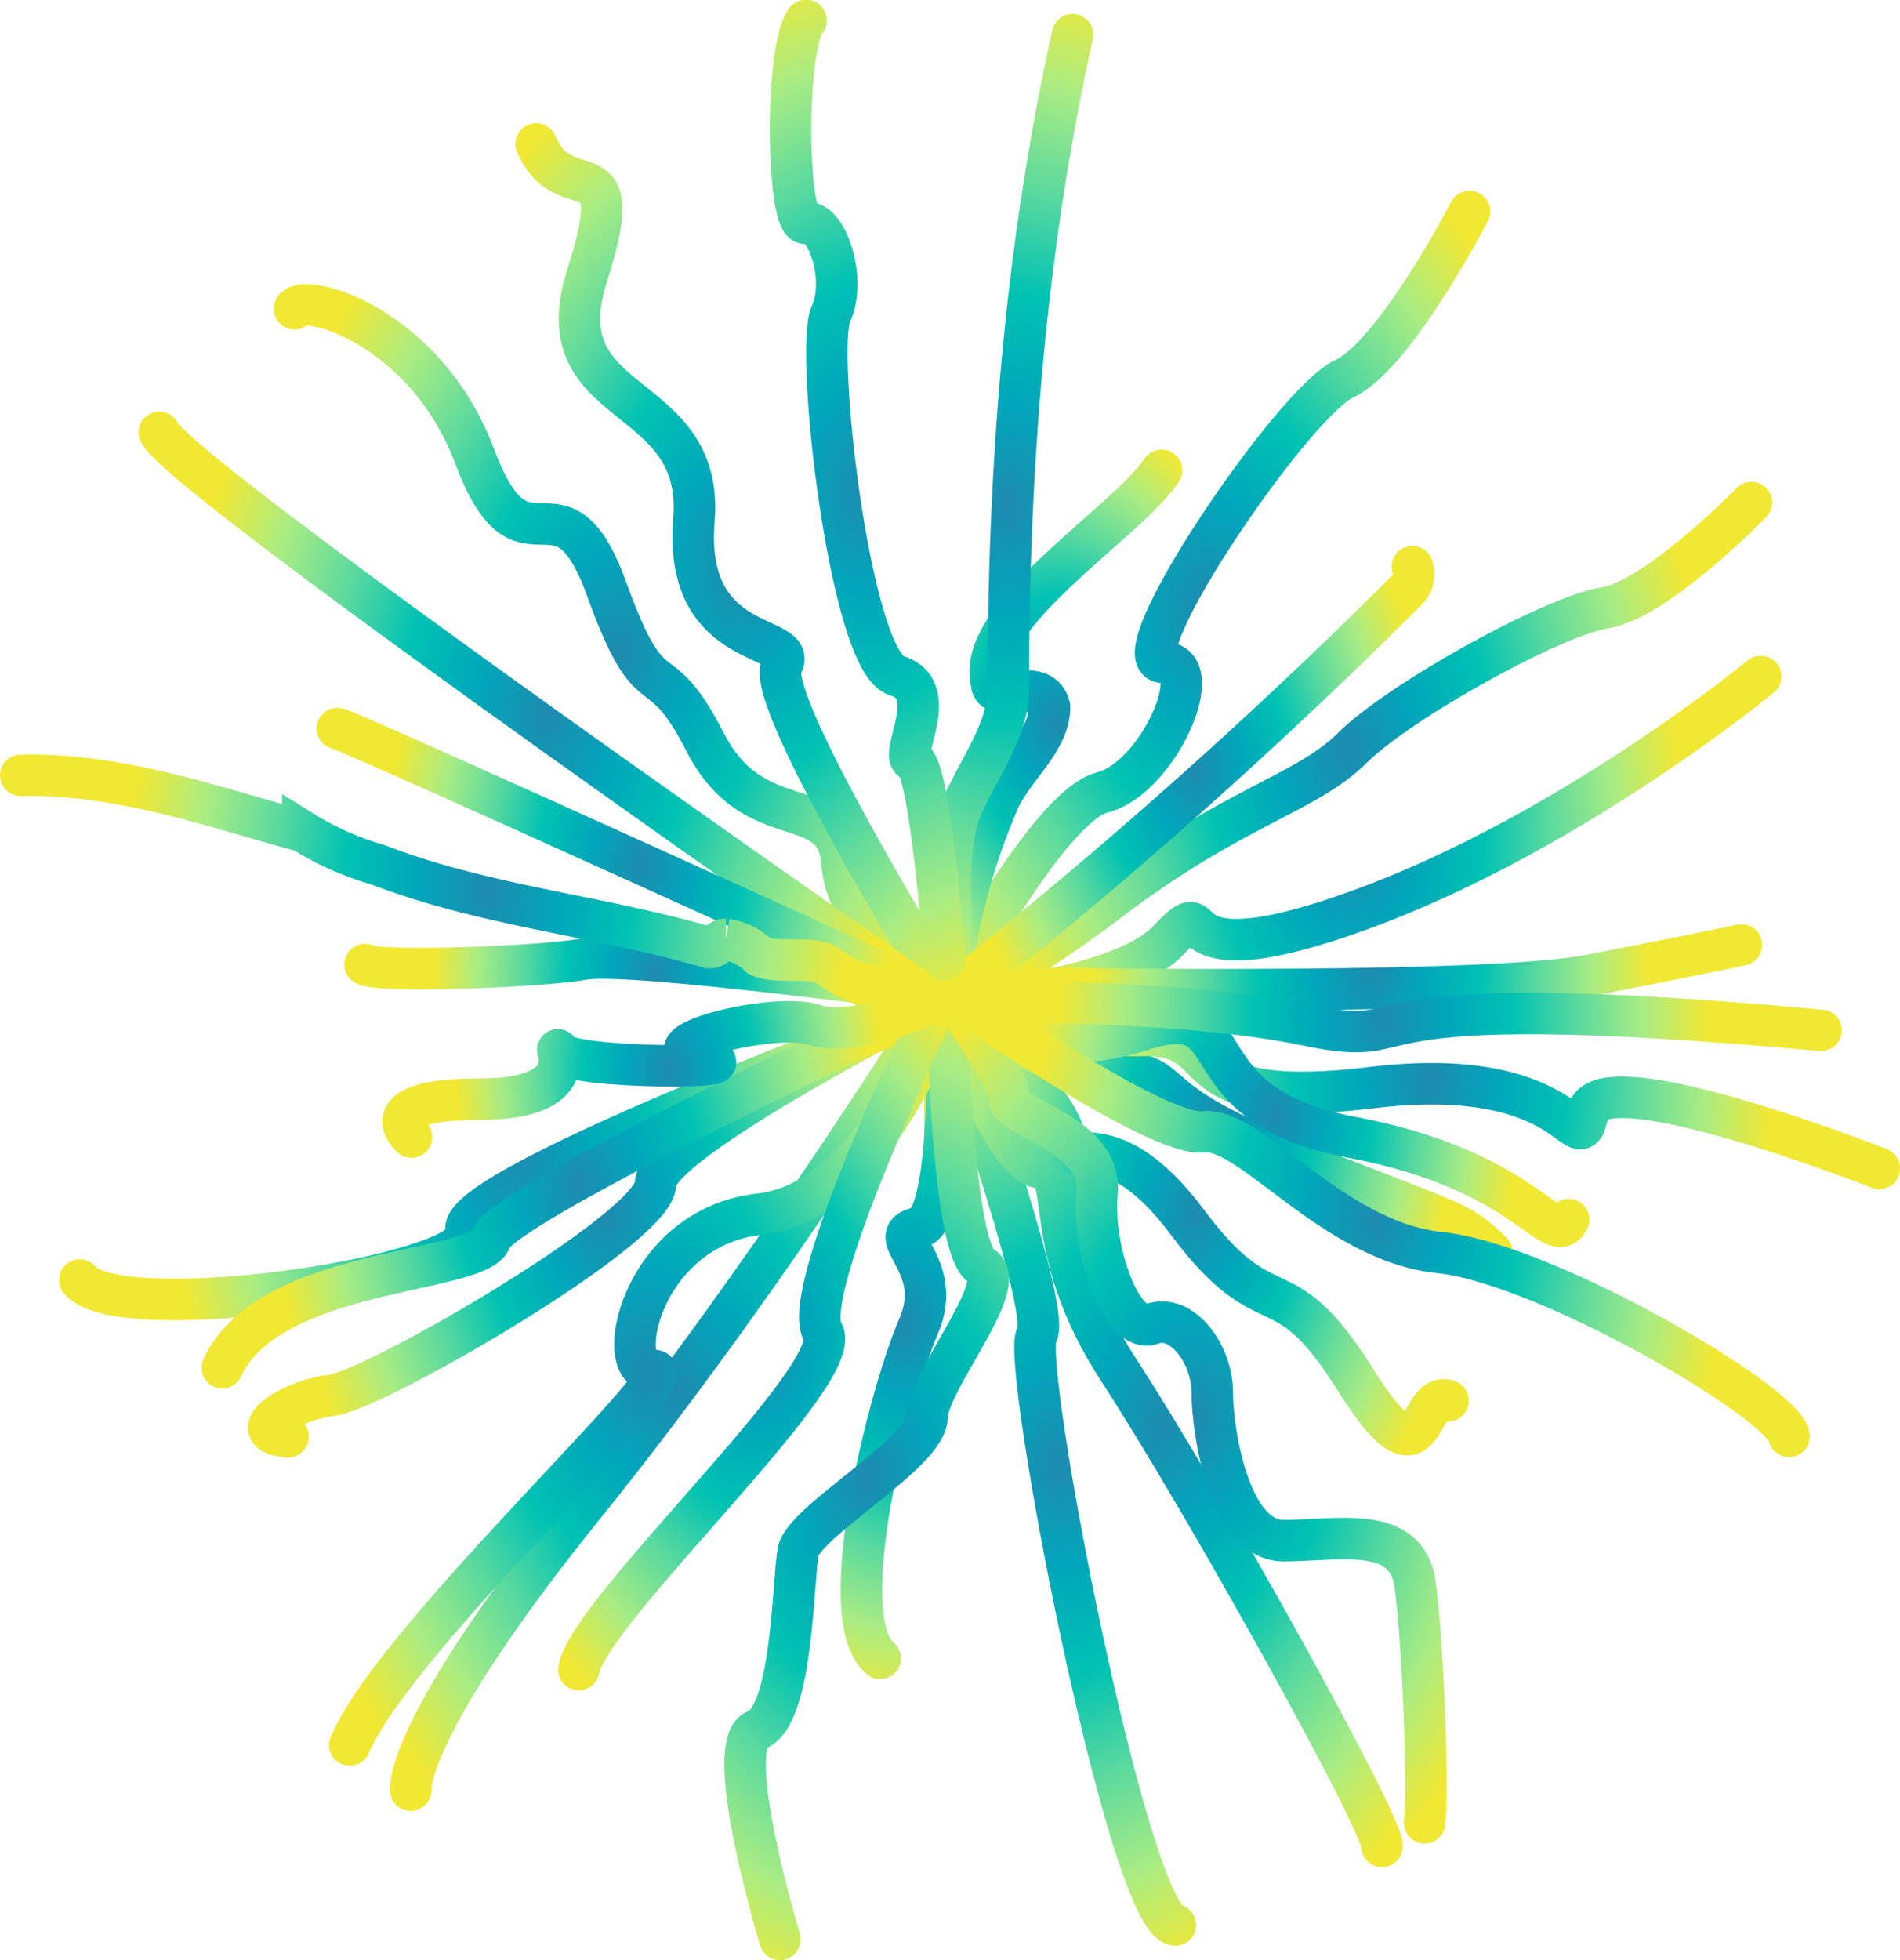 <svg xmlns="http://www.w3.org/2000/svg" xmlns:xlink="http://www.w3.org/1999/xlink" viewBox="0 0 229 236.16"><defs><style>.cls-1,.cls-10,.cls-11,.cls-12,.cls-13,.cls-14,.cls-15,.cls-16,.cls-17,.cls-18,.cls-19,.cls-2,.cls-20,.cls-21,.cls-22,.cls-23,.cls-24,.cls-25,.cls-26,.cls-27,.cls-28,.cls-29,.cls-3,.cls-30,.cls-31,.cls-32,.cls-33,.cls-4,.cls-5,.cls-6,.cls-7,.cls-8,.cls-9{fill:none;stroke-linecap:round;stroke-miterlimit:10;stroke-width:5px;}.cls-1{stroke:url(#Degradado_sin_nombre_80);}.cls-2{stroke:url(#Degradado_sin_nombre_80-2);}.cls-3{stroke:url(#Degradado_sin_nombre_80-3);}.cls-4{stroke:url(#Degradado_sin_nombre_80-4);}.cls-5{stroke:url(#Degradado_sin_nombre_80-5);}.cls-6{stroke:url(#Degradado_sin_nombre_80-6);}.cls-7{stroke:url(#Degradado_sin_nombre_80-7);}.cls-8{stroke:url(#Degradado_sin_nombre_80-8);}.cls-9{stroke:url(#Degradado_sin_nombre_80-9);}.cls-10{stroke:url(#Degradado_sin_nombre_80-10);}.cls-11{stroke:url(#Degradado_sin_nombre_80-11);}.cls-12{stroke:url(#Degradado_sin_nombre_80-12);}.cls-13{stroke:url(#Degradado_sin_nombre_80-13);}.cls-14{stroke:url(#Degradado_sin_nombre_80-14);}.cls-15{stroke:url(#Degradado_sin_nombre_80-15);}.cls-16{stroke:url(#Degradado_sin_nombre_80-16);}.cls-17{stroke:url(#Degradado_sin_nombre_80-17);}.cls-18{stroke:url(#Degradado_sin_nombre_80-18);}.cls-19{stroke:url(#Degradado_sin_nombre_80-19);}.cls-20{stroke:url(#Degradado_sin_nombre_80-20);}.cls-21{stroke:url(#Degradado_sin_nombre_80-21);}.cls-22{stroke:url(#Degradado_sin_nombre_80-22);}.cls-23{stroke:url(#Degradado_sin_nombre_80-23);}.cls-24{stroke:url(#Degradado_sin_nombre_80-24);}.cls-25{stroke:url(#Degradado_sin_nombre_80-25);}.cls-26{stroke:url(#Degradado_sin_nombre_80-26);}.cls-27{stroke:url(#Degradado_sin_nombre_80-27);}.cls-28{stroke:url(#Degradado_sin_nombre_80-28);}.cls-29{stroke:url(#Degradado_sin_nombre_80-29);}.cls-30{stroke:url(#Degradado_sin_nombre_80-30);}.cls-31{stroke:url(#Degradado_sin_nombre_80-31);}.cls-32{stroke:url(#Degradado_sin_nombre_80-32);}.cls-33{stroke:url(#Degradado_sin_nombre_80-33);}</style><radialGradient id="Degradado_sin_nombre_80" cx="145.52" cy="73.08" r="42.86" gradientTransform="translate(0 -36.54) scale(1 1.5)" gradientUnits="userSpaceOnUse"><stop offset="0" stop-color="#1e8bb0"/><stop offset="0.2" stop-color="#00a7ba"/><stop offset="0.4" stop-color="#00c2b3"/><stop offset="0.6" stop-color="#5bd99e"/><stop offset="0.8" stop-color="#a9ec83"/><stop offset="1" stop-color="#f1e833"/></radialGradient><radialGradient id="Degradado_sin_nombre_80-2" cx="127.28" cy="87.2" r="25.72" gradientTransform="translate(0 -43.6) scale(1 1.5)" xlink:href="#Degradado_sin_nombre_80"/><radialGradient id="Degradado_sin_nombre_80-3" cx="121.62" cy="60.98" r="42.55" gradientTransform="translate(0 -30.49) scale(1 1.5)" xlink:href="#Degradado_sin_nombre_80"/><radialGradient id="Degradado_sin_nombre_80-4" cx="114.04" cy="119.4" r="2.59" gradientTransform="translate(0 -59.7) scale(1 1.5)" xlink:href="#Degradado_sin_nombre_80"/><radialGradient id="Degradado_sin_nombre_80-5" cx="162.96" cy="101.17" r="39.81" gradientTransform="translate(0 -50.59) scale(1 1.5)" xlink:href="#Degradado_sin_nombre_80"/><radialGradient id="Degradado_sin_nombre_80-6" cx="73.15" cy="146.4" r="36.89" gradientTransform="translate(0 -73.2) scale(1 1.5)" xlink:href="#Degradado_sin_nombre_80"/><radialGradient id="Degradado_sin_nombre_80-7" cx="74.68" cy="78.7" r="43.11" gradientTransform="translate(0 -39.35) scale(1 1.5)" xlink:href="#Degradado_sin_nombre_80"/><radialGradient id="Degradado_sin_nombre_80-8" cx="162.51" cy="90.15" r="42.67" gradientTransform="translate(0 -45.07) scale(1 1.5)" xlink:href="#Degradado_sin_nombre_80"/><radialGradient id="Degradado_sin_nombre_80-9" cx="89.27" cy="68.54" r="42.55" gradientTransform="translate(0 -34.27) scale(1 1.5)" xlink:href="#Degradado_sin_nombre_80"/><radialGradient id="Degradado_sin_nombre_80-10" cx="127.69" cy="176.38" r="42.66" gradientTransform="translate(0 -88.19) scale(1 1.5)" xlink:href="#Degradado_sin_nombre_80"/><radialGradient id="Degradado_sin_nombre_80-11" cx="140.14" cy="171.65" r="42.89" gradientTransform="translate(0 -85.82) scale(1 1.5)" xlink:href="#Degradado_sin_nombre_80"/><radialGradient id="Degradado_sin_nombre_80-12" cx="144.12" cy="146.35" r="31.02" gradientTransform="translate(0 -73.17) scale(1 1.5)" xlink:href="#Degradado_sin_nombre_80"/><radialGradient id="Degradado_sin_nombre_80-13" cx="146.85" cy="135.79" r="28" gradientTransform="translate(0 -67.9) scale(1 1.5)" xlink:href="#Degradado_sin_nombre_80"/><radialGradient id="Degradado_sin_nombre_80-14" cx="109.03" cy="159.44" r="30.81" gradientTransform="translate(0 -79.72) scale(1 1.5)" xlink:href="#Degradado_sin_nombre_80"/><radialGradient id="Degradado_sin_nombre_80-15" cx="81.62" cy="167.77" r="43.24" gradientTransform="translate(0 -83.88) scale(1 1.5)" xlink:href="#Degradado_sin_nombre_80"/><radialGradient id="Degradado_sin_nombre_80-16" cx="78.01" cy="165.46" r="43.06" gradientTransform="translate(0 -82.73) scale(1 1.5)" xlink:href="#Degradado_sin_nombre_80"/><radialGradient id="Degradado_sin_nombre_80-17" cx="62.26" cy="138.62" r="41.59" gradientTransform="translate(0 -69.31) scale(1 1.5)" xlink:href="#Degradado_sin_nombre_80"/><radialGradient id="Degradado_sin_nombre_80-18" cx="65.88" cy="86.38" r="43.43" gradientTransform="translate(0 -43.19) scale(1 1.5)" xlink:href="#Degradado_sin_nombre_80"/><radialGradient id="Degradado_sin_nombre_80-19" cx="77.28" cy="104.23" r="30.72" gradientTransform="translate(0 -52.11) scale(1 1.5)" xlink:href="#Degradado_sin_nombre_80"/><radialGradient id="Degradado_sin_nombre_80-20" cx="78.95" cy="117.58" r="26.7" gradientTransform="translate(0 -58.79) scale(1 1.5)" xlink:href="#Degradado_sin_nombre_80"/><radialGradient id="Degradado_sin_nombre_80-21" cx="69.68" cy="142.73" r="36.49" gradientTransform="translate(0 -71.37) scale(1 1.5)" xlink:href="#Degradado_sin_nombre_80"/><radialGradient id="Degradado_sin_nombre_80-22" cx="104.49" cy="177.95" r="42.91" gradientTransform="translate(0 -88.97) scale(1 1.5)" xlink:href="#Degradado_sin_nombre_80"/><radialGradient id="Degradado_sin_nombre_80-23" cx="143.99" cy="170.93" r="42.09" gradientTransform="translate(0 -85.46) scale(1 1.5)" xlink:href="#Degradado_sin_nombre_80"/><radialGradient id="Degradado_sin_nombre_80-24" cx="172.39" cy="129.92" r="41.14" gradientTransform="translate(0 -64.96) scale(1 1.5)" xlink:href="#Degradado_sin_nombre_80"/><radialGradient id="Degradado_sin_nombre_80-25" cx="153.67" cy="134.38" r="29.06" gradientTransform="translate(0 -67.19) scale(1 1.5)" xlink:href="#Degradado_sin_nombre_80"/><radialGradient id="Degradado_sin_nombre_80-26" cx="165.2" cy="116.59" r="33.58" gradientTransform="translate(0 -58.29) scale(1 1.5)" xlink:href="#Degradado_sin_nombre_80"/><radialGradient id="Degradado_sin_nombre_80-27" cx="166.74" cy="122.46" r="39.18" gradientTransform="translate(0 -61.23) scale(1 1.5)" xlink:href="#Degradado_sin_nombre_80"/><radialGradient id="Degradado_sin_nombre_80-28" cx="91.16" cy="161.42" r="34.32" gradientTransform="translate(0 -80.71) scale(1 1.5)" xlink:href="#Degradado_sin_nombre_80"/><radialGradient id="Degradado_sin_nombre_80-29" cx="144.08" cy="92.85" r="27.95" gradientTransform="translate(0 -46.42) scale(1 1.5)" xlink:href="#Degradado_sin_nombre_80"/><radialGradient id="Degradado_sin_nombre_80-30" cx="58.82" cy="107.28" r="43.17" gradientTransform="translate(0 -53.64) scale(1 1.5)" xlink:href="#Degradado_sin_nombre_80"/><radialGradient id="Degradado_sin_nombre_80-31" cx="165.85" cy="146.86" r="42.19" gradientTransform="translate(0 -73.43) scale(1 1.5)" xlink:href="#Degradado_sin_nombre_80"/><radialGradient id="Degradado_sin_nombre_80-32" cx="104.61" cy="59.09" r="42.6" gradientTransform="translate(0 -29.54) scale(1 1.5)" xlink:href="#Degradado_sin_nombre_80"/><radialGradient id="Degradado_sin_nombre_80-33" cx="80.57" cy="128.85" r="25.53" gradientTransform="translate(0 -64.43) scale(1 1.5)" xlink:href="#Degradado_sin_nombre_80"/></defs><title>logo-small2_1</title><g id="Capa_2" data-name="Capa 2"><g id="Capa_1-2" data-name="Capa 1"><path class="cls-1" d="M113.88,120.67s12.32-23.52,19-25.2S145.8,79.8,140.2,79.8,155.88,48.44,162,45.64s15.12-20.16,15.12-20.16"/><path class="cls-2" d="M140,56.67c-4.23,6.33-22.5,17.5-20.5,25.5,0,3,6-1,7,3,0,4-4,7-6,11a78.49,78.49,0,0,0-5.94,21.56"/><path class="cls-3" d="M114,117.79c1.52-6.62-.48-12.62,1.52-19.62,2-5,6-10,6-15,0-27,2-53,7.75-79"/><path class="cls-4" d="M114.2,119.41c-.08.53-.21,1.06-.32,1.59,0-.54,0-1.08,0-1.61"/><path class="cls-5" d="M212.21,81.51S189.4,100.34,164,109.6s-16.85-3-23.13,3.63-27.1,7.61-27.1,7.61"/><path class="cls-6" d="M113.91,119.74S79,137.36,79,142.65,45.3,167.44,40,168.1s-10.9,4.63-5.28,5"/><path class="cls-7" d="M113.88,120.67S102.15,112.9,101.49,104,90.91,101,85,89.44s-6.28-3-11.9-18.51-9.91,0-15.86-15.87S36.58,35.2,35.49,37.2"/><path class="cls-8" d="M113.91,119.74s4.43.43,19.64-11.13S157.34,95.72,163,90.1s24.13-15.87,30.41-16.86S211.1,60.55,211.1,60.55"/><path class="cls-9" d="M113.91,119.74s-22-35.59-19.69-39.56-11.9-1.32-10.58-17.51S65.46,49.78,70.75,33.25s-2.65-7.7-6.12-15.91"/><path class="cls-10" d="M113.72,120.84s13.22,37,11.23,40,11,70.46,16.72,71.09"/><path class="cls-11" d="M113.72,120.84s7.27,19.5,11.56,19.83-.33,9.25,9.59,24.45,32,54.84,31.7,57.34"/><path class="cls-12" d="M113.72,119.84s14.87,13.22,14.54,17.52,5-3.3,14.87,9.92,11.24,4.62,20.16,18.84,7.27,1.32,11.24,2.64"/><path class="cls-13" d="M113.88,120.67s9.09,7.11,19.34,8.1,2.64,3,22.47,10.9,20.16,7.28,24.13,11.24"/><path class="cls-14" d="M114,119s1.34,27.91-3.29,28.9,3.31,4.29,0,11.9-10.57,35-4.63,40"/><path class="cls-15" d="M113.72,119.84s-20.83,33.72-43,61.15-21.22,34.7-21.22,34.7"/><path class="cls-16" d="M113.88,120.67s-7.77,24-22.31,25.61-17.84,19.5-12.89,18.84-30.77,31.74-36.53,45.12"/><path class="cls-17" d="M114.91,120.67S54.23,143,56.21,148.27s-41.65,11.9-46.6,5.95"/><path class="cls-18" d="M112.57,120.67S22.17,58,19.19,52.09"/><path class="cls-19" d="M113.88,120.67S41.67,87.78,40.67,87.78"/><path class="cls-20" d="M113.91,119.74S76,114.56,70.42,115.55,45.3,117.2,44,116.21"/><path class="cls-21" d="M112.57,120.67S60.5,145,59.18,149.26s-26.77,3.3-32.39,15.53"/><path class="cls-22" d="M114.21,122.23s.5,28.35,4.13,30.33-6.61,13.89-6.61,18.18S96.86,183.3,96.2,186.94s-.66,19.83-5,21.48S94,233.66,94,233.66"/><path class="cls-23" d="M116.13,122.23s5.52,7.86,5.52,10.17,11.24,4.3,10.57,11.24,3,17.19,6.62,15.87,7.27,3.63,7.27,8.26,2,17.85,8.59,17.85,14.87-2,15.86,5.28,1.61,25,1.14,28.72"/><path class="cls-24" d="M118.27,119a32.89,32.89,0,0,0,19.24,5.76c11.24-.33,3,9.26,27.77,6.28s24.78,9.59,26.11,3,35.11,6.74,35.11,6.74"/><path class="cls-25" d="M118.27,121s6,7.44,19.24,3.14,4.3,8.92,25.45,12.89,24.13,13.55,26.11,9.92"/><path class="cls-26" d="M120.5,119s57.67,1.13,71.22-1.51,18.17-3.64,18.17-3.64"/><path class="cls-27" d="M114,120.67s27.48-.5,43.34,2.81.33-5,62.14.66"/><path class="cls-28" d="M112.57,121.68S96.2,155.54,99.17,160.5s-28.09,33.38-29.41,40.65"/><path class="cls-29" d="M117.78,117.41A632.62,632.62,0,0,0,169.5,71.17a2.66,2.66,0,0,0,.73-2.89"/><path class="cls-30" d="M2.5,93.41c12-.24,23,3.76,34,6.76a35.52,35.52,0,0,0,9,4c13,5,26,6,40,10,1,0,1-1,2-1a7.58,7.58,0,0,1,4,2c2,1,6,0,8,1,4,3,9,4,14,5,1,0,1-1,1.64-1.53"/><path class="cls-31" d="M116,120.67s23.46,16.36,29.07,15.7,15.54,13.22,28.43,14.54,41.62,18.18,42.13,22.15"/><path class="cls-32" d="M113.88,115.67s-1.82-23.63-3.8-24,3.64-8.59-2-10.25-9.92-39.33-7.93-43.62-.67-11.57-3-10.91-2.64-21.1,0-24.43"/><path class="cls-33" d="M112.57,120.67s-9.43,4.46-14.39,2.81-21.48,2.64-13.55,4-15.86,1.32-17.18-.67,4,5.62-9.59,5.62S49.6,137,49.6,137"/></g></g></svg>